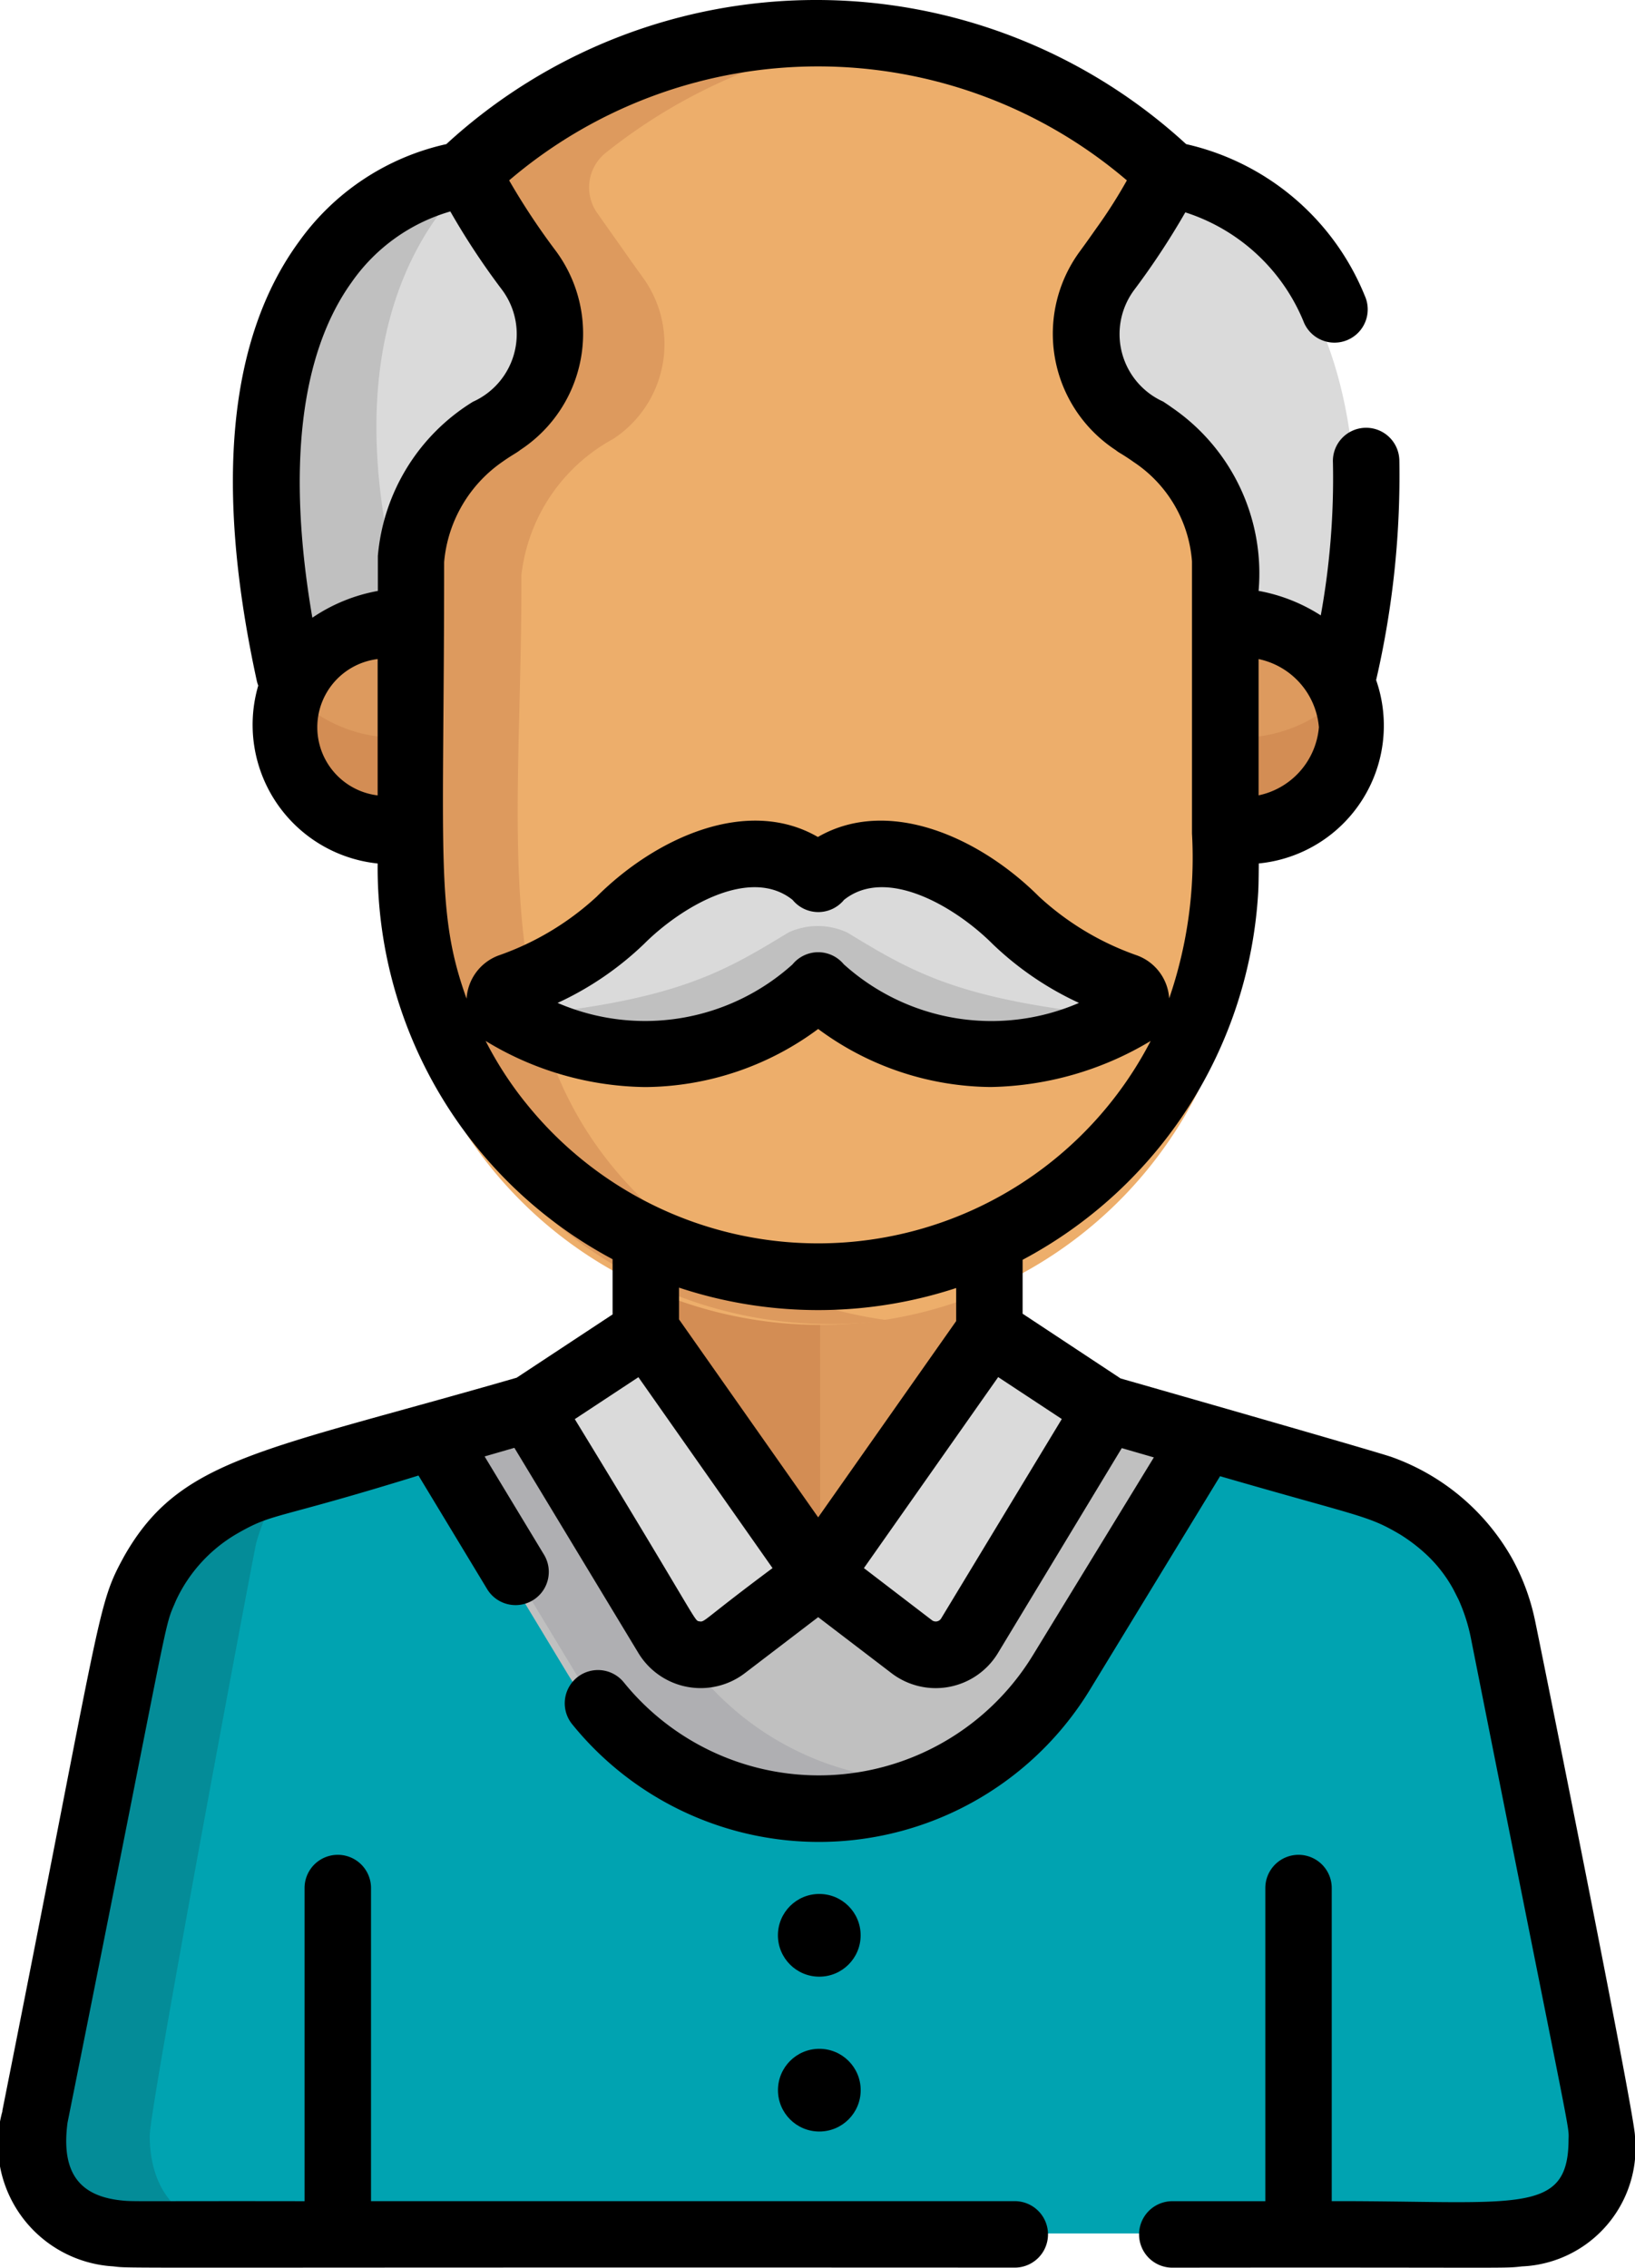 <svg xmlns="http://www.w3.org/2000/svg" width="33.998" height="47.157" viewBox="0 0 33.998 47.157">
  <g id="grandfather_1_" data-name="grandfather (1)" transform="translate(-71.436 -0.003)">
    <path id="Path_27340" data-name="Path 27340" d="M109.385,287.738a4,4,0,0,0-2.927-2.809l-5.21-1.568-2.433-1.669v-2l-.025.012h0v-.012a8.1,8.1,0,0,1-7.078,0v.012h0l-.025-.012c0,.01,0,1.962,0,2.022l-2.395,1.643-5.248,1.576-.481.148a4.023,4.023,0,0,0-2.547,3.082c-2.118,11.066-2.035,10.524-2.043,10.915a1.943,1.943,0,0,0,2.146,2.116h0c30.252,0,28.377.013,28.684-.023a1.817,1.817,0,0,0,1.731-2C111.532,298.831,109.52,288.206,109.385,287.738Z" transform="translate(-6.81 -254.749)" fill="#00a3b1"/>
    <path id="Path_27341" data-name="Path 27341" d="M81.335,346.465c-.005-.587,2.173-12.18,2.215-12.334a3.951,3.951,0,0,1,1.5-2.146l-.79.228-.038.011-.5.148a4.066,4.066,0,0,0-2.65,3.082l-2.091,10.5a1.99,1.99,0,0,0,2.2,2.531h2.392C82.076,348.485,81.345,347.73,81.335,346.465Z" transform="translate(-6.786 -302.044)" fill="#048c98"/>
    <path id="Path_27342" data-name="Path 27342" d="M183.9,283.362l-2.531-1.669v-2l-.026.012h0v-.012a8.737,8.737,0,0,1-7.363,0v.012h0l-.026-.012c0,.01,0,1.962,0,2.022l-2.491,1.643-2.088.6,3.068,5.076a6.132,6.132,0,0,0,10.479.027l3.106-5.081Z" transform="translate(-89.225 -254.258)" fill="silver"/>
    <path id="Path_27343" data-name="Path 27343" d="M174.526,322.872l-3.044-5.036-.025.016-2.088.6,3.068,5.076a6.137,6.137,0,0,0,8.125,2.251A6.1,6.1,0,0,1,174.526,322.872Z" transform="translate(-89.075 -288.803)" fill="#afafb2"/>
    <g id="Group_16977" data-name="Group 16977" transform="translate(82.235 27.516)">
      <path id="Path_27344" data-name="Path 27344" d="M262.386,302.317l-2.958,4.9a.854.854,0,0,1-1.25.237l-2.019-1.542,3.7-5.259Z" transform="translate(-249.945 -300.648)" fill="#dadada"/>
      <path id="Path_27345" data-name="Path 27345" d="M191.2,302.473l2.945,4.9a.854.854,0,0,0,1.25.237l2.02-1.542-3.723-5.242Z" transform="translate(-191.197 -300.813)" fill="#dadada"/>
    </g>
    <path id="Path_27346" data-name="Path 27346" d="M224.658,276.688l-.026.012h0v-.012a8.737,8.737,0,0,1-7.363,0v.012h0l-.026-.012c0,3.165,0,2.073,0,2.309l3.723,5.242,3.7-5.259C224.658,278.138,224.658,277.548,224.658,276.688Z" transform="translate(-132.511 -251.381)" fill="#dd9a5e"/>
    <path id="Path_27347" data-name="Path 27347" d="M220.919,277.5a8.755,8.755,0,0,1-3.654-.813v.012h0l-.026-.012c0,3.165,0,2.073,0,2.309l3.683,5.185Z" transform="translate(-132.431 -251.378)" fill="#d38d54"/>
    <path id="Path_27348" data-name="Path 27348" d="M142.734,8.5a9.968,9.968,0,0,0-7.2,2.972s-5.623,1.034-3.52,11.25h21.506c2.1-10.216-3.52-11.314-3.52-11.314a9.913,9.913,0,0,0-7.2-2.909" transform="translate(-54.362 -7.686)" fill="#dadada"/>
    <path id="Path_27349" data-name="Path 27349" d="M135.728,39.67c-.534.118-5.8,1.539-3.681,11.242h3.218C132.619,44.394,134.282,41.136,135.728,39.67Z" transform="translate(-54.604 -35.873)" fill="silver"/>
    <g id="Group_16978" data-name="Group 16978" transform="translate(76.917 12.867)">
      <path id="Path_27350" data-name="Path 27350" d="M135.6,142.525a2.64,2.64,0,0,0,2.833,2.292v-4.584A2.64,2.64,0,0,0,135.6,142.525Z" transform="translate(-135.603 -140.233)" fill="#dd9a5e"/>
      <path id="Path_27351" data-name="Path 27351" d="M349.931,142.525a2.64,2.64,0,0,1-2.833,2.292v-4.584A2.64,2.64,0,0,1,349.931,142.525Z" transform="translate(-326.868 -140.233)" fill="#dd9a5e"/>
    </g>
    <g id="Group_16979" data-name="Group 16979" transform="translate(76.917 14.087)">
      <path id="Path_27352" data-name="Path 27352" d="M135.92,153.351a1.9,1.9,0,0,0-.317,1.037,2.64,2.64,0,0,0,2.833,2.292v-2.074A3.008,3.008,0,0,1,135.92,153.351Z" transform="translate(-135.603 -153.351)" fill="#d38d54"/>
      <path id="Path_27353" data-name="Path 27353" d="M347.1,154.608v2.074a2.64,2.64,0,0,0,2.833-2.292,1.9,1.9,0,0,0-.317-1.037A3.009,3.009,0,0,1,347.1,154.608Z" transform="translate(-326.867 -153.353)" fill="#d38d54"/>
    </g>
    <path id="Path_27354" data-name="Path 27354" d="M182.186,18.57h0c0-.01,0-.022,0-.049s0-.052,0-.08c0-.011,0-.059,0-.049a3.6,3.6,0,0,0-1.558-2.6h0q-.08-.057-.165-.113l-.006,0c-.057-.037-.115-.074-.176-.11h0a2.358,2.358,0,0,1-.643-3.316c.375-.522.109-.134,1.377-2.125a11.17,11.17,0,0,0-15.311.063.105.105,0,0,0,.024.034l.955,1.354h0c.176.255.257.366.478.674a2.358,2.358,0,0,1-.643,3.316h0A3.525,3.525,0,0,0,164.6,18.57h0c0,7.2-.011,6.816.033,7.372a8.794,8.794,0,0,0,17.556-.76V18.57Z" transform="translate(-84.908 -6.434)" fill="#edae6b"/>
    <path id="Path_27355" data-name="Path 27355" d="M170.834,32.469c-4.809-3.281-3.841-8.024-3.845-13.882h0s0-.007,0-.016v-.006s0-.011,0-.018,0-.006,0-.009,0-.017,0-.026,0-.006,0-.01,0-.023,0-.036v-.008c0-.015,0-.03,0-.047v0A3.7,3.7,0,0,1,168.9,15.58h0a2.358,2.358,0,0,0,.643-3.316c-.263-.366-.309-.43-.478-.674h0c-.005-.005-.255-.358-.5-.707a.922.922,0,0,1,.176-1.25A11.449,11.449,0,0,1,174.6,7.2a11.3,11.3,0,0,0-8.9,3c.024.058.971,1.376.979,1.388h0c.168.244.21.3.478.674a2.358,2.358,0,0,1-.643,3.316h0a3.7,3.7,0,0,0-1.907,2.828v0c0,.023,0,.034,0,.055s0,.031,0,.046,0,.021,0,.036,0,.013,0,.023,0,.013,0,.016h0c.01,8.068.027,7.4.073,7.754a8.793,8.793,0,0,0,9.917,7.57A8.747,8.747,0,0,1,170.834,32.469Z" transform="translate(-84.711 -6.451)" fill="#dd9a5e"/>
    <path id="Path_27356" data-name="Path 27356" d="M197.849,195.629a6.8,6.8,0,0,1-2.37-1.433c-1.168-1.167-2.991-2-4.208-.962a.06.06,0,1,1-.119,0c-1.217-1.038-3.041-.205-4.208.962a6.794,6.794,0,0,1-2.37,1.433.357.357,0,0,0-.044.649,5.58,5.58,0,0,0,6.633-.619.048.048,0,1,1,.1,0,5.58,5.58,0,0,0,6.633.619A.357.357,0,0,0,197.849,195.629Z" transform="translate(-102.761 -175.072)" fill="#dadada"/>
    <path id="Path_27357" data-name="Path 27357" d="M199.675,211.469h-.015c-3.676-.319-4.664-.926-6.063-1.775h0a1.457,1.457,0,0,0-1.223,0c-1.4.85-2.386,1.456-6.063,1.775a5.58,5.58,0,0,0,6.633-.619.347.347,0,0,0,.048-.054.353.353,0,0,0,.048.054,5.58,5.58,0,0,0,6.633.619l0,0Z" transform="translate(-104.544 -190.3)" fill="silver"/>
    <circle id="Ellipse_560" data-name="Ellipse 560" cx="0.86" cy="0.86" r="0.86" transform="translate(87.612 39.387)"/>
    <circle id="Ellipse_561" data-name="Ellipse 561" cx="0.86" cy="0.86" r="0.86" transform="translate(87.613 42.607)"/>
    <path id="Path_27358" data-name="Path 27358" d="M98.438,38.573a.691.691,0,0,0-.691.691v6.512H95.813a.691.691,0,1,0,0,1.382c7.191-.009,6.857.02,7.273-.026a2.47,2.47,0,0,0,2.347-2.717c-.01-.474-2.028-10.495-2.083-10.738a4.614,4.614,0,0,0-.478-1.278h0a4.682,4.682,0,0,0-2.487-2.094c-.266-.1-5.638-1.635-5.648-1.638L92.7,27.321V26.2a9.263,9.263,0,0,0,4.9-7.662h0v-.01c.009-.128.011-.561.011-.57a2.88,2.88,0,0,0,2.44-3.814,18.85,18.85,0,0,0,.483-4.565.691.691,0,1,0-1.381.046A15.968,15.968,0,0,1,98.9,12.8a3.563,3.563,0,0,0-1.293-.51,4.179,4.179,0,0,0-1.794-3.806l0,0c-.084-.061-.173-.119-.192-.131a1.539,1.539,0,0,1-.6-2.322,15.754,15.754,0,0,0,1.062-1.612,3.966,3.966,0,0,1,2.471,2.3.691.691,0,0,0,1.262-.564A5.263,5.263,0,0,0,96.1,3,11.368,11.368,0,0,0,80.717,3a5.128,5.128,0,0,0-3.063,2.026c-1.467,2.005-1.762,5.08-.877,9.14a.689.689,0,0,0,.029.093,2.9,2.9,0,0,0,2.483,3.7,9.229,9.229,0,0,0,4.885,8.229v1.148l-1.995,1.316c-5.319,1.538-7,1.669-8.16,3.71-.576,1.053-.433.978-2.534,11.532,0,.012,0,.025-.006.037a2.549,2.549,0,0,0,2.308,3.2c.426.047-.562.017,18.75.026a.691.691,0,0,0,0-1.382H79.151V39.264a.691.691,0,1,0-1.382,0v6.512c-3.634-.006-3.548.013-3.829-.018-.8-.09-1.244-.522-1.1-1.613,2.228-11.117,1.978-10.2,2.259-10.868A3.138,3.138,0,0,1,76.356,31.9h0c.778-.449.723-.267,3.782-1.214l1.427,2.361a.691.691,0,0,0,1.183-.715l-1.235-2.043.619-.179,2.578,4.266a1.514,1.514,0,0,0,2.214.42l1.525-1.165,1.525,1.165a1.513,1.513,0,0,0,2.214-.42l2.574-4.26.667.193-2.519,4.12a5.216,5.216,0,0,1-8.5.561.691.691,0,0,0-1.079.864,6.6,6.6,0,0,0,10.76-.7L96.806,30.7c2.907.843,3.066.812,3.724,1.2h0l.011.006h0a3.574,3.574,0,0,1,.488.362l-.011-.009a2.868,2.868,0,0,1,.642.8l.105.207a3.688,3.688,0,0,1,.255.793c2.156,10.86,2.036,10.088,2.032,10.456-.012,1.567-1.09,1.253-4.924,1.26V39.264A.691.691,0,0,0,98.438,38.573Zm-9.989-7.017-2.893-4.116v-.661a9.2,9.2,0,0,0,5.762.008v.688ZM98.861,15.125a1.585,1.585,0,0,1-1.254,1.417V13.708A1.585,1.585,0,0,1,98.861,15.125ZM78.748,5.872A3.784,3.784,0,0,1,80.8,4.4,15.184,15.184,0,0,0,81.876,6.03a1.542,1.542,0,0,1-.607,2.328,4.186,4.186,0,0,0-1.976,3.207c0,.071,0,.053,0,.135v.591a3.551,3.551,0,0,0-1.362.557C77.4,9.761,77.677,7.362,78.748,5.872Zm.541,7.837v2.834A1.428,1.428,0,0,1,79.289,13.708Zm1.382-2.016h0c0-.028,0-.025,0,0A2.834,2.834,0,0,1,81.892,9.6c.2-.141.288-.179.365-.242A2.892,2.892,0,0,0,83,5.229a14.369,14.369,0,0,1-.977-1.475,9.887,9.887,0,0,1,12.845,0,10.26,10.26,0,0,1-.629.988h0l-.008.011c-.11.157-.2.285-.34.476a2.892,2.892,0,0,0,.744,4.133.7.7,0,0,0,.083.058c.123.073.25.16.286.187a2.724,2.724,0,0,1,1.218,2.07h0c0-.041,0,.494,0,5.657a9.011,9.011,0,0,1-.474,3.43,1.023,1.023,0,0,0-.67-.894,5.84,5.84,0,0,1-2.035-1.221c-1.242-1.242-3.14-2.084-4.6-1.241-1.457-.844-3.356,0-4.6,1.241a5.839,5.839,0,0,1-2.035,1.221,1.023,1.023,0,0,0-.67.9C80.485,18.964,80.671,17.8,80.671,11.692Zm8.313,8.365a.691.691,0,0,0-.535-.254h0a.691.691,0,0,0-.534.254,4.583,4.583,0,0,1-4.884.8,6.551,6.551,0,0,0,1.8-1.229c.761-.761,2.2-1.622,3.086-.913a.691.691,0,0,0,1.069,0c.884-.709,2.325.152,3.086.913a6.549,6.549,0,0,0,1.8,1.229A4.582,4.582,0,0,1,88.984,20.057Zm-6.631,2.861a7.49,7.49,0,0,1-.819-1.27,6.511,6.511,0,0,0,3.327.959A6.1,6.1,0,0,0,88.449,21.4a6.1,6.1,0,0,0,3.588,1.207,6.671,6.671,0,0,0,3.326-.958A7.786,7.786,0,0,1,82.353,22.918Zm3.628,10.8c-.12-.023.045.112-2.593-4.206l1.323-.872L87.5,32.611C86.047,33.693,86.094,33.74,85.98,33.718Zm5.025-.061a.131.131,0,0,1-.192.036L89.4,32.611l2.792-3.972,1.323.872Z" transform="translate(0 0)"/>
    <path id="Path_27359" data-name="Path 27359" d="M97.56,355.09v0h0Z" transform="translate(-23.625 -322.38)"/>
  </g>
</svg>

